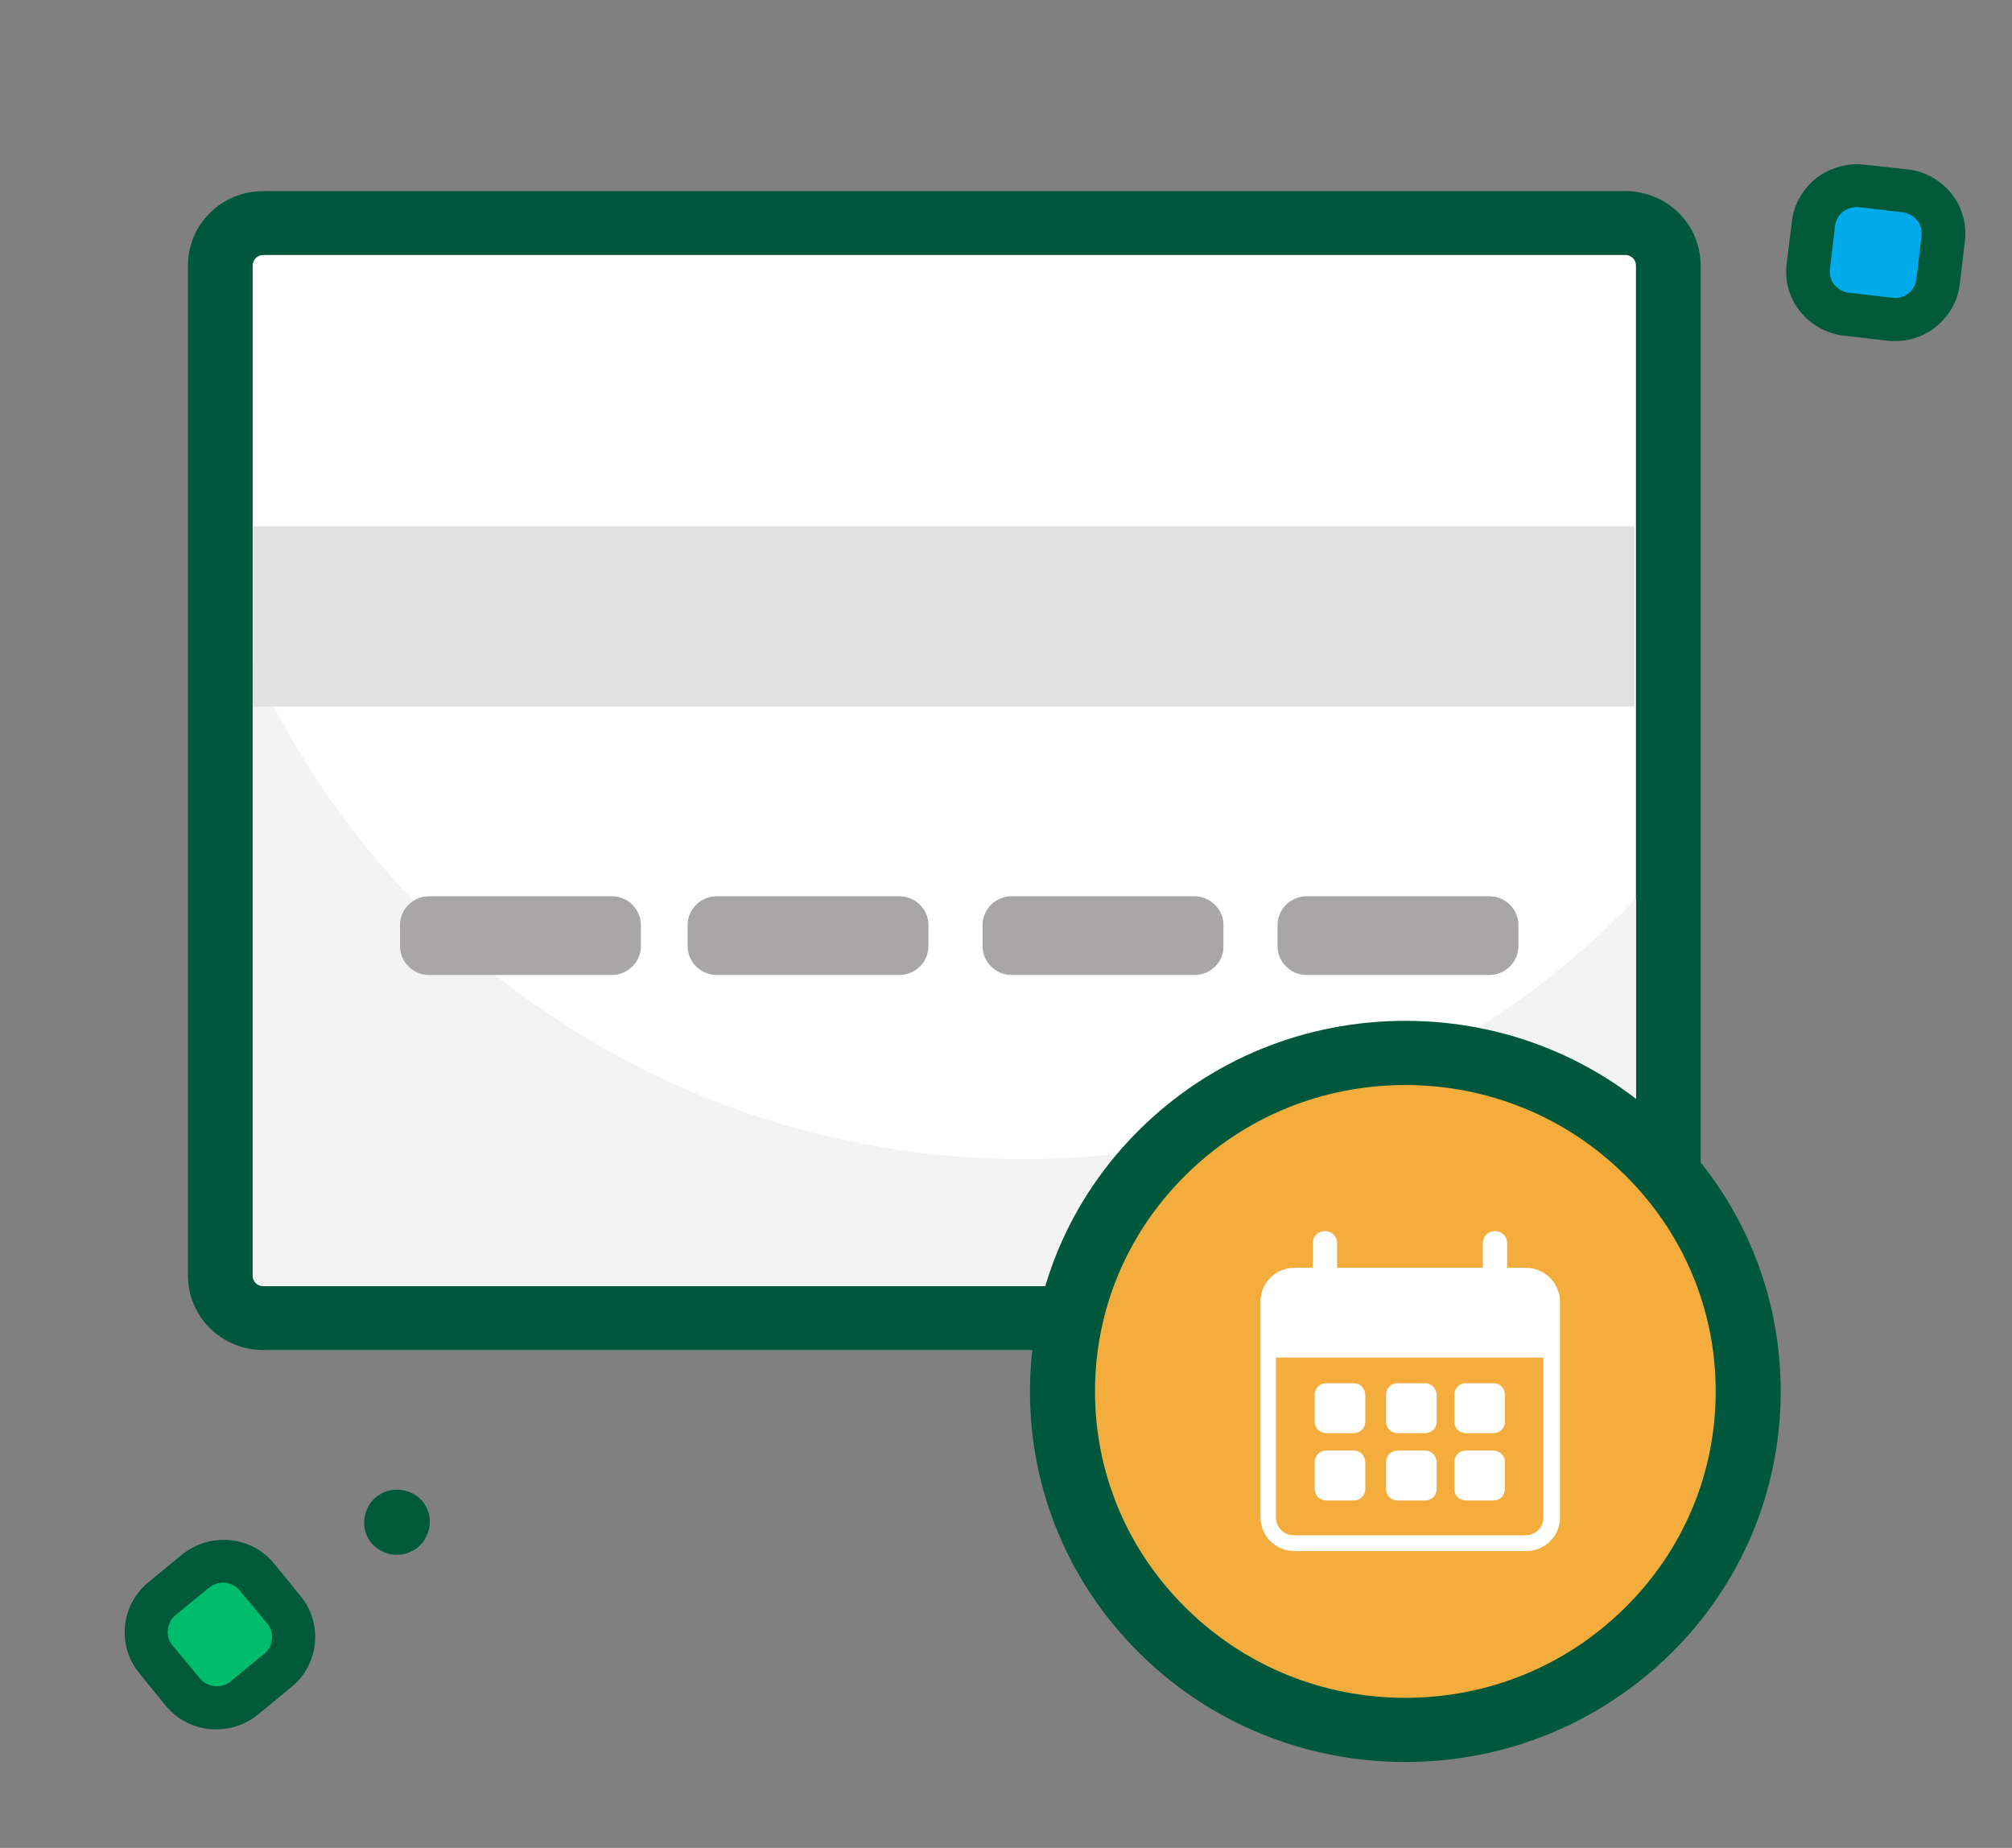 <svg width="98" height="90" viewBox="0 0 98 90" fill="none" xmlns="http://www.w3.org/2000/svg">
<rect x="0" y="0" width="98" height="90" fill="#808080" stroke="none"/>
<mask id="mask0_4127_1210" style="mask-type:alpha" maskUnits="userSpaceOnUse" x="0" y="0" width="98" height="90">
<rect width="98" height="90" fill="#D9D9D9"/>
</mask>
<g mask="url(#mask0_4127_1210)">
<path fill-rule="evenodd" clip-rule="evenodd" d="M87.87 13.06C87.804 13.611 87.968 14.162 88.312 14.599C88.656 15.037 89.164 15.312 89.721 15.393L91.817 15.636C92.374 15.701 92.931 15.539 93.373 15.198C93.816 14.858 94.094 14.356 94.176 13.806L94.422 11.716C94.487 11.165 94.323 10.614 93.979 10.177C93.635 9.74 93.128 9.464 92.571 9.383L90.474 9.14C89.917 9.076 89.36 9.238 88.918 9.578C88.476 9.918 88.197 10.42 88.115 10.971L87.87 13.06Z" fill="#00ABEC"/>
<path d="M87.022 12.848C86.924 13.674 87.153 14.516 87.677 15.164C88.202 15.812 88.955 16.25 89.807 16.347L91.92 16.59C92.755 16.687 93.607 16.46 94.262 15.942C94.917 15.424 95.36 14.678 95.458 13.836L95.704 11.747C95.802 10.921 95.573 10.078 95.049 9.43C94.524 8.782 93.771 8.345 92.919 8.248L90.822 8.021C89.987 7.924 89.135 8.167 88.48 8.669C87.825 9.187 87.383 9.932 87.284 10.758L87.022 12.848ZM90.56 10.094L92.673 10.337C92.952 10.37 93.198 10.515 93.378 10.726C93.558 10.937 93.623 11.228 93.591 11.504L93.345 13.593C93.312 13.868 93.165 14.111 92.952 14.29C92.739 14.468 92.444 14.533 92.166 14.5L90.052 14.257C89.774 14.225 89.528 14.079 89.348 13.868C89.168 13.658 89.103 13.366 89.135 13.091L89.381 11.002C89.414 10.726 89.561 10.483 89.774 10.305C90.003 10.143 90.282 10.062 90.56 10.094Z" fill="#005A3A"/>
<path fill-rule="evenodd" clip-rule="evenodd" d="M8.916 82.421C9.269 82.848 9.793 83.115 10.347 83.166C10.9 83.217 11.464 83.043 11.897 82.69L13.539 81.361C13.972 81.008 14.245 80.488 14.3 79.939C14.356 79.389 14.183 78.832 13.83 78.404L12.501 76.787C12.148 76.359 11.625 76.092 11.071 76.041C10.517 75.99 9.954 76.165 9.52 76.518L7.879 77.846C7.445 78.199 7.167 78.704 7.117 79.269C7.062 79.818 7.234 80.376 7.587 80.803L8.916 82.421Z" fill="#00BD6E"/>
<path d="M8.091 83.095C8.621 83.737 9.398 84.139 10.237 84.213C11.075 84.287 11.907 84.038 12.558 83.509L14.194 82.165C14.844 81.636 15.256 80.862 15.336 80.031C15.417 79.199 15.171 78.376 14.642 77.735L13.333 76.127C12.803 75.486 12.026 75.083 11.188 75.009C10.349 74.935 9.517 75.184 8.867 75.714L7.23 77.058C6.58 77.587 6.168 78.36 6.088 79.192C6.008 80.023 6.253 80.846 6.783 81.487L8.091 83.095ZM8.554 78.66L10.191 77.316C10.408 77.14 10.692 77.06 10.961 77.088C11.246 77.111 11.499 77.247 11.676 77.461L13.021 79.074C13.197 79.287 13.276 79.569 13.245 79.836C13.22 80.118 13.082 80.371 12.865 80.547L11.228 81.891C11.012 82.067 10.727 82.147 10.458 82.119C10.174 82.096 9.92 81.96 9.743 81.746L8.398 80.133C8.222 79.92 8.143 79.638 8.174 79.371C8.199 79.089 8.338 78.837 8.554 78.66Z" fill="#005A3A"/>
<path d="M19.847 75.638C20.25 75.501 20.586 75.216 20.766 74.83C20.951 74.459 20.991 74.017 20.855 73.618C20.72 73.22 20.434 72.889 20.046 72.713C19.673 72.532 19.227 72.496 18.824 72.633C18.421 72.77 18.086 73.055 17.906 73.442C17.721 73.813 17.68 74.254 17.816 74.653C17.952 75.052 18.237 75.382 18.626 75.558C19.004 75.754 19.444 75.776 19.847 75.638Z" fill="#005A3A"/>
<g clip-path="url(#clip0_4127_1210)">
<path d="M77.311 64.209H14.677C12.493 64.209 10.73 62.469 10.73 60.313V14.76C10.73 12.604 12.493 10.863 14.677 10.863H77.311C79.495 10.863 81.258 12.604 81.258 14.76V60.313C81.258 62.453 79.495 64.209 77.311 64.209Z" fill="white"/>
<path d="M79.169 65.749H12.822C10.794 65.749 9.156 64.132 9.156 62.13V12.927C9.156 10.925 10.794 9.308 12.822 9.308H79.169C81.197 9.308 82.835 10.925 82.835 12.927V62.13C82.835 64.132 81.197 65.749 79.169 65.749ZM12.822 12.419C12.541 12.419 12.307 12.65 12.307 12.927V62.13C12.307 62.407 12.541 62.638 12.822 62.638H79.169C79.45 62.638 79.684 62.407 79.684 62.13V12.927C79.684 12.65 79.45 12.419 79.169 12.419H12.822Z" fill="#00583C"/>
<path d="M79.685 43.773V62.13C79.685 62.407 79.451 62.638 79.17 62.638H12.823C12.543 62.638 12.309 62.407 12.309 62.13V32.285C18.673 46.514 33.103 56.447 49.873 56.447C61.62 56.447 72.213 51.581 79.685 43.773Z" fill="#F3F3F3"/>
<path d="M79.607 25.632H12.324V34.41H79.607V25.632Z" fill="#E1E1E1"/>
<path d="M29.796 47.485H20.904C20.124 47.485 19.484 46.853 19.484 46.083V45.051C19.484 44.281 20.124 43.65 20.904 43.65H29.796C30.576 43.65 31.216 44.281 31.216 45.051V46.083C31.216 46.853 30.576 47.485 29.796 47.485Z" fill="#A8A6A7"/>
<path d="M43.804 47.485H34.912C34.132 47.485 33.492 46.853 33.492 46.083V45.051C33.492 44.281 34.132 43.65 34.912 43.65H43.804C44.584 43.65 45.223 44.281 45.223 45.051V46.083C45.223 46.853 44.584 47.485 43.804 47.485Z" fill="#A8A6A7"/>
<path d="M58.171 47.485H49.279C48.499 47.485 47.859 46.853 47.859 46.083V45.051C47.859 44.281 48.499 43.65 49.279 43.65H58.171C58.951 43.65 59.591 44.281 59.591 45.051V46.083C59.606 46.853 58.967 47.485 58.171 47.485Z" fill="#A8A6A7"/>
<path d="M72.538 47.485H63.646C62.866 47.485 62.227 46.853 62.227 46.083V45.051C62.227 44.281 62.866 43.65 63.646 43.65H72.538C73.318 43.65 73.958 44.281 73.958 45.051V46.083C73.958 46.853 73.318 47.485 72.538 47.485Z" fill="#A8A6A7"/>
<path d="M68.825 84.768C78.052 84.768 85.532 77.384 85.532 68.275C85.532 59.166 78.052 51.781 68.825 51.781C59.597 51.781 52.117 59.166 52.117 68.275C52.117 77.384 59.597 84.768 68.825 84.768Z" fill="#F4AD3D"/>
<path d="M68.451 85.815C63.568 85.815 58.966 83.936 55.519 80.533C52.071 77.13 50.168 72.587 50.168 67.766C50.168 62.946 52.071 58.403 55.519 55C58.966 51.596 63.568 49.718 68.451 49.718C73.334 49.718 77.936 51.596 81.384 55C84.831 58.403 86.734 62.946 86.734 67.766C86.734 72.587 84.831 77.13 81.384 80.533C77.92 83.936 73.334 85.815 68.451 85.815ZM68.451 52.844C64.411 52.844 60.62 54.399 57.765 57.217C54.91 60.036 53.335 63.778 53.335 67.766C53.335 71.755 54.91 75.497 57.765 78.315C60.62 81.134 64.411 82.689 68.451 82.689C72.492 82.689 76.282 81.134 79.137 78.315C81.992 75.497 83.568 71.755 83.568 67.766C83.568 63.778 81.992 60.036 79.137 57.217C76.282 54.399 72.476 52.844 68.451 52.844Z" fill="#00583C"/>
<path d="M74.3 61.745H73.41V60.544C73.41 60.205 73.145 59.959 72.818 59.959C72.474 59.959 72.225 60.22 72.225 60.544V61.745H65.127V60.544C65.127 60.205 64.862 59.959 64.534 59.959C64.191 59.959 63.941 60.22 63.941 60.544V61.745H63.052C62.132 61.745 61.398 62.484 61.398 63.377V73.911C61.398 74.82 62.147 75.543 63.052 75.543H74.331C75.251 75.543 75.984 74.804 75.984 73.911V63.377C75.969 62.469 75.22 61.745 74.3 61.745ZM74.3 74.773H63.021C62.537 74.773 62.147 74.388 62.147 73.911V66.119H75.173V73.911C75.189 74.388 74.783 74.773 74.3 74.773Z" fill="white"/>
<path d="M65.938 67.366H64.597C64.285 67.366 64.035 67.612 64.035 67.92V69.245C64.035 69.553 64.285 69.799 64.597 69.799H65.938C66.25 69.799 66.5 69.553 66.5 69.245V67.92C66.484 67.612 66.25 67.366 65.938 67.366Z" fill="white"/>
<path d="M69.415 67.366H68.073C67.761 67.366 67.512 67.612 67.512 67.92V69.245C67.512 69.553 67.761 69.799 68.073 69.799H69.415C69.727 69.799 69.977 69.553 69.977 69.245V67.92C69.961 67.612 69.711 67.366 69.415 67.366Z" fill="white"/>
<path d="M72.739 67.366H71.397C71.085 67.366 70.836 67.612 70.836 67.92V69.245C70.836 69.553 71.085 69.799 71.397 69.799H72.739C73.051 69.799 73.301 69.553 73.301 69.245V67.92C73.301 67.612 73.051 67.366 72.739 67.366Z" fill="white"/>
<path d="M65.938 70.646H64.597C64.285 70.646 64.035 70.893 64.035 71.201V72.525C64.035 72.833 64.285 73.079 64.597 73.079H65.938C66.25 73.079 66.5 72.833 66.5 72.525V71.201C66.484 70.893 66.25 70.646 65.938 70.646Z" fill="white"/>
<path d="M69.415 70.646H68.073C67.761 70.646 67.512 70.893 67.512 71.201V72.525C67.512 72.833 67.761 73.079 68.073 73.079H69.415C69.727 73.079 69.977 72.833 69.977 72.525V71.201C69.961 70.893 69.711 70.646 69.415 70.646Z" fill="white"/>
<path d="M72.739 70.646H71.397C71.085 70.646 70.836 70.893 70.836 71.201V72.525C70.836 72.833 71.085 73.079 71.397 73.079H72.739C73.051 73.079 73.301 72.833 73.301 72.525V71.201C73.301 70.893 73.051 70.646 72.739 70.646Z" fill="white"/>
</g>
</g>
<defs>
<clipPath id="clip0_4127_1210">
<rect width="78" height="77" fill="white" transform="translate(9 9)"/>
</clipPath>
</defs>
</svg>

